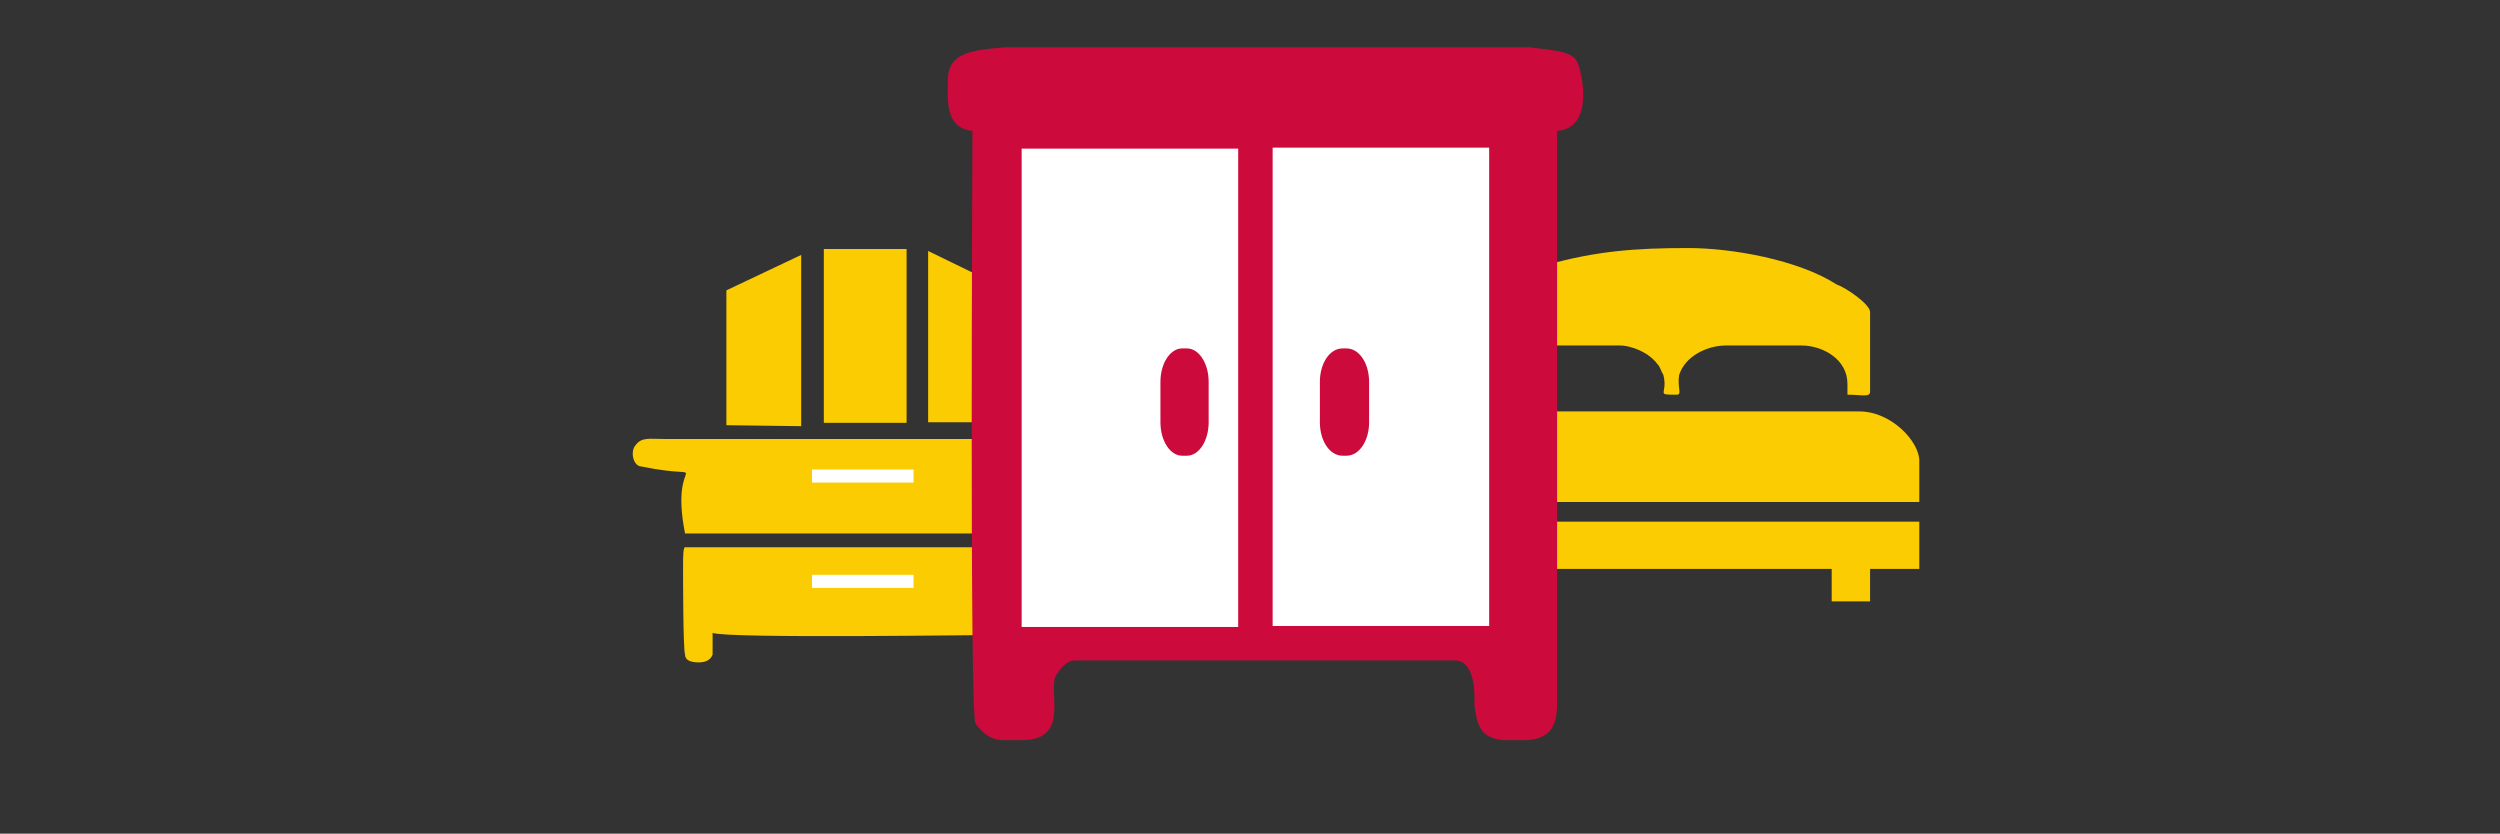 <?xml version="1.0" encoding="UTF-8"?>
<!DOCTYPE svg PUBLIC "-//W3C//DTD SVG 1.1//EN" "http://www.w3.org/Graphics/SVG/1.1/DTD/svg11.dtd">
<!-- Creator: CorelDRAW X7 -->
<svg xmlns="http://www.w3.org/2000/svg" xml:space="preserve" width="100%" height="100%" version="1.1" style="shape-rendering:geometricPrecision; text-rendering:geometricPrecision; image-rendering:optimizeQuality; fill-rule:evenodd; clip-rule:evenodd"
viewBox="0 0 2540 847"
 xmlns:xlink="http://www.w3.org/1999/xlink">
 <rect x="0" y="0" width="2540" height="847" fill="#333333" stroke="none"/>
 <defs>
  <style type="text/css">
   <![CDATA[
    .fil2 {fill:#CC0A3B}
    .fil0 {fill:#FBCC01}
    .fil1 {fill:white}
   ]]>
  </style>
 </defs>
 <g id="Слой_x0020_1">
  <g id="_932777648">
   <path class="fil0" d="M652 474c78,16 27,-18 44,68l365 0c3,-17 0,-56 3,-68 14,0 28,3 42,0 5,0 8,-5 11,-11l0 -5c-3,-3 -3,-3 -3,-6 -6,-8 -14,-6 -28,-6l-412 0c-14,0 -22,-2 -28,6 -6,6 -3,22 6,22l0 0z"/>
   <path class="fil0" d="M1064 662l0 -106 -368 0c-2,0 -2,11 -2,19 0,14 0,84 2,90 0,6 6,8 14,8 6,0 12,-2 14,-8 0,-8 0,-17 0,-22 14,6 278,2 303,2 3,-2 3,-2 9,-2 0,14 -3,22 5,28 9,5 23,0 23,-9l0 0z"/>
   <path class="fil0" d="M738 432l76 1c0,-56 0,-120 0,-174l-76 36 0 137z"/>
   <rect class="fil1" x="825" y="477" width="103.13" height="13.307"/>
   <rect class="fil1" x="825" y="584" width="103.13" height="13.307"/>
   <rect class="fil0" x="837" y="253" width="84.085" height="176.572"/>
   <path class="fil0" d="M1019 429l-76 0c0,-56 0,-119 0,-174l76 37 0 137z"/>
  </g>
  <g id="_827048048">
   <path class="fil0" d="M1443 479l0 31 507 0 0 -42c0,-19 -28,-50 -61,-50l-382 0c-33,0 -64,31 -64,61l0 0z"/>
   <path class="fil0" d="M1496 317l0 81c0,6 9,3 23,3l0 -11c0,-25 25,-39 47,-39l79 0c14,0 31,8 39,19 3,3 3,6 6,11 5,20 -9,20 14,20 5,0 0,-8 2,-20 6,-19 28,-30 48,-30l76 0c22,0 47,14 47,39l0 11c14,0 23,3 23,-3l0 -81c0,-8 -25,-25 -34,-28 -39,-25 -106,-37 -151,-37 -53,0 -93,3 -143,17 -23,9 -42,17 -62,31 -3,3 -14,11 -14,17l0 0z"/>
   <polygon class="fil0" points="1443,578 1496,578 1496,611 1535,611 1535,578 1861,578 1861,611 1900,611 1900,578 1950,578 1950,530 1443,530 "/>
  </g>
  <path class="fil2" d="M963 82c0,20 -3,48 25,51 0,19 -3,588 3,602 8,11 17,17 28,17l19 0c48,0 28,-45 34,-64 3,-6 11,-17 20,-17l386 0c23,0 20,42 20,45 3,28 11,33 28,36l22 0c37,0 34,-28 34,-48l0 -571c39,-3 25,-62 20,-71 -6,-11 -28,-11 -48,-14l-22 0 -491 0 -19 0c-37,3 -59,6 -59,34z"/>
  <path class="fil2" d="M1176 402c0,19 0,53 28,53 47,0 25,-93 22,-98 -3,-6 -17,-11 -25,-11 -25,5 -25,28 -25,56l0 0z"/>
  <path class="fil2" d="M1338 382c0,17 -3,50 6,62 5,8 50,39 50,-45 0,-25 0,-45 -22,-51 -20,-5 -34,9 -34,34z"/>
  <rect class="fil1" x="1293" y="150" width="220" height="486"/>
  <rect class="fil1" x="1038" y="151" width="220" height="486"/>
  <path class="fil2" d="M1364 354l4 0c13,0 23,15 23,34l0 41c0,19 -10,34 -23,34l-4 0c-13,0 -23,-15 -23,-34l0 -41c0,-19 10,-34 23,-34z"/>
  <path class="fil2" d="M1201 354l5 0c12,0 22,15 22,34l0 41c0,19 -10,34 -22,34l-5 0c-12,0 -22,-15 -22,-34l0 -41c0,-19 10,-34 22,-34z"/>
 </g>
</svg>
